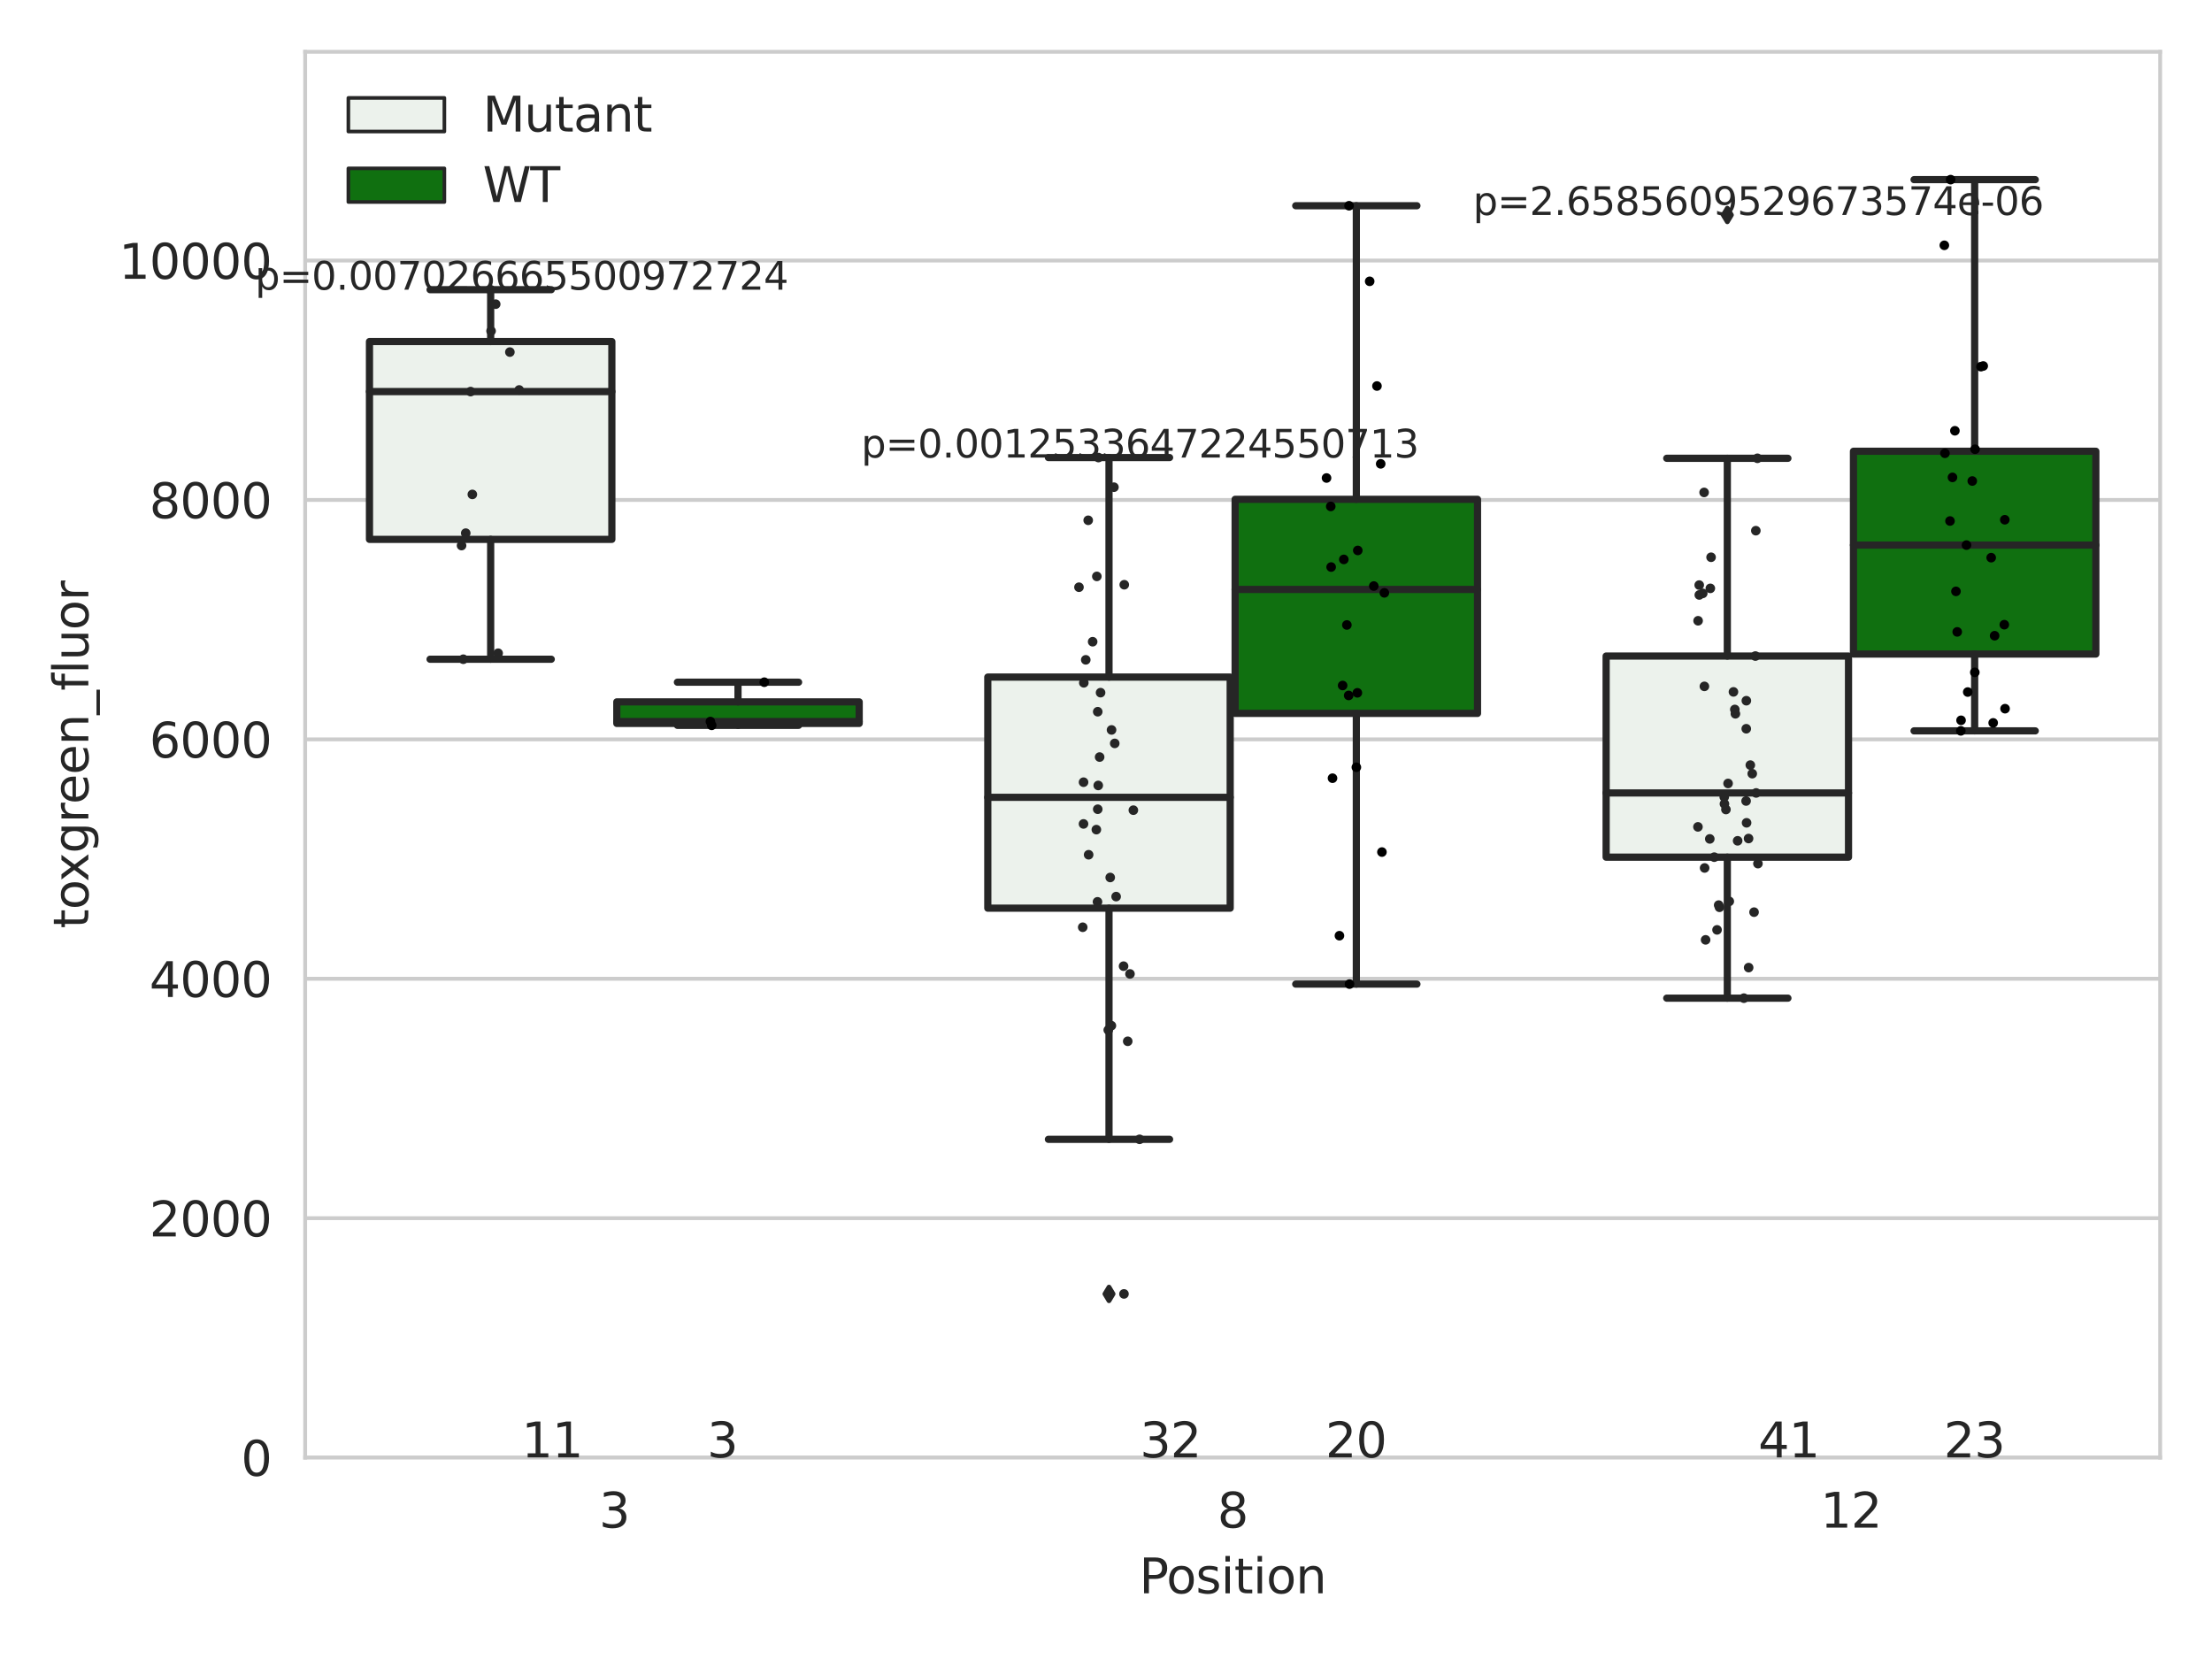 <?xml version="1.0" encoding="utf-8" standalone="no"?>
<!DOCTYPE svg PUBLIC "-//W3C//DTD SVG 1.1//EN"
  "http://www.w3.org/Graphics/SVG/1.1/DTD/svg11.dtd">
<svg xmlns:xlink="http://www.w3.org/1999/xlink" width="460.8pt" height="345.6pt" viewBox="0 0 460.8 345.6" xmlns="http://www.w3.org/2000/svg" version="1.1">
 <defs>
  <style type="text/css">*{stroke-linejoin: round; stroke-linecap: butt}</style>
 </defs>
 <g id="figure_1">
  <g id="patch_1">
   <path d="M 0 345.6 
L 460.8 345.6 
L 460.8 0 
L 0 0 
z
" style="fill: #ffffff"/>
  </g>
  <g id="axes_1">
   <g id="patch_2">
    <path d="M 63.571 303.64 
L 450 303.64 
L 450 10.8 
L 63.571 10.8 
z
" style="fill: #ffffff"/>
   </g>
   <g id="matplotlib.axis_1">
    <g id="xtick_1">
     <g id="text_1">
      <!-- 3 -->
      <g style="fill: #262626" transform="translate(124.795 318.238) scale(0.1 -0.1)">
       <defs>
        <path id="DejaVuSans-33" d="M 2597 2516 
Q 3050 2419 3304 2112 
Q 3559 1806 3559 1356 
Q 3559 666 3084 287 
Q 2609 -91 1734 -91 
Q 1441 -91 1130 -33 
Q 819 25 488 141 
L 488 750 
Q 750 597 1062 519 
Q 1375 441 1716 441 
Q 2309 441 2620 675 
Q 2931 909 2931 1356 
Q 2931 1769 2642 2001 
Q 2353 2234 1838 2234 
L 1294 2234 
L 1294 2753 
L 1863 2753 
Q 2328 2753 2575 2939 
Q 2822 3125 2822 3475 
Q 2822 3834 2567 4026 
Q 2313 4219 1838 4219 
Q 1578 4219 1281 4162 
Q 984 4106 628 3988 
L 628 4550 
Q 988 4650 1302 4700 
Q 1616 4750 1894 4750 
Q 2613 4750 3031 4423 
Q 3450 4097 3450 3541 
Q 3450 3153 3228 2886 
Q 3006 2619 2597 2516 
z
" transform="scale(0.016)"/>
       </defs>
       <use xlink:href="#DejaVuSans-33"/>
      </g>
     </g>
    </g>
    <g id="xtick_2">
     <g id="text_2">
      <!-- 8 -->
      <g style="fill: #262626" transform="translate(253.604 318.238) scale(0.1 -0.1)">
       <defs>
        <path id="DejaVuSans-38" d="M 2034 2216 
Q 1584 2216 1326 1975 
Q 1069 1734 1069 1313 
Q 1069 891 1326 650 
Q 1584 409 2034 409 
Q 2484 409 2743 651 
Q 3003 894 3003 1313 
Q 3003 1734 2745 1975 
Q 2488 2216 2034 2216 
z
M 1403 2484 
Q 997 2584 770 2862 
Q 544 3141 544 3541 
Q 544 4100 942 4425 
Q 1341 4750 2034 4750 
Q 2731 4750 3128 4425 
Q 3525 4100 3525 3541 
Q 3525 3141 3298 2862 
Q 3072 2584 2669 2484 
Q 3125 2378 3379 2068 
Q 3634 1759 3634 1313 
Q 3634 634 3220 271 
Q 2806 -91 2034 -91 
Q 1263 -91 848 271 
Q 434 634 434 1313 
Q 434 1759 690 2068 
Q 947 2378 1403 2484 
z
M 1172 3481 
Q 1172 3119 1398 2916 
Q 1625 2713 2034 2713 
Q 2441 2713 2670 2916 
Q 2900 3119 2900 3481 
Q 2900 3844 2670 4047 
Q 2441 4250 2034 4250 
Q 1625 4250 1398 4047 
Q 1172 3844 1172 3481 
z
" transform="scale(0.016)"/>
       </defs>
       <use xlink:href="#DejaVuSans-38"/>
      </g>
     </g>
    </g>
    <g id="xtick_3">
     <g id="text_3">
      <!-- 12 -->
      <g style="fill: #262626" transform="translate(379.233 318.238) scale(0.1 -0.1)">
       <defs>
        <path id="DejaVuSans-31" d="M 794 531 
L 1825 531 
L 1825 4091 
L 703 3866 
L 703 4441 
L 1819 4666 
L 2450 4666 
L 2450 531 
L 3481 531 
L 3481 0 
L 794 0 
L 794 531 
z
" transform="scale(0.016)"/>
        <path id="DejaVuSans-32" d="M 1228 531 
L 3431 531 
L 3431 0 
L 469 0 
L 469 531 
Q 828 903 1448 1529 
Q 2069 2156 2228 2338 
Q 2531 2678 2651 2914 
Q 2772 3150 2772 3378 
Q 2772 3750 2511 3984 
Q 2250 4219 1831 4219 
Q 1534 4219 1204 4116 
Q 875 4013 500 3803 
L 500 4441 
Q 881 4594 1212 4672 
Q 1544 4750 1819 4750 
Q 2544 4750 2975 4387 
Q 3406 4025 3406 3419 
Q 3406 3131 3298 2873 
Q 3191 2616 2906 2266 
Q 2828 2175 2409 1742 
Q 1991 1309 1228 531 
z
" transform="scale(0.016)"/>
       </defs>
       <use xlink:href="#DejaVuSans-31"/>
       <use xlink:href="#DejaVuSans-32" x="63.623"/>
      </g>
     </g>
    </g>
    <g id="text_4">
     <!-- Position -->
     <g style="fill: #262626" transform="translate(237.322 331.917) scale(0.1 -0.1)">
      <defs>
       <path id="DejaVuSans-50" d="M 1259 4147 
L 1259 2394 
L 2053 2394 
Q 2494 2394 2734 2622 
Q 2975 2850 2975 3272 
Q 2975 3691 2734 3919 
Q 2494 4147 2053 4147 
L 1259 4147 
z
M 628 4666 
L 2053 4666 
Q 2838 4666 3239 4311 
Q 3641 3956 3641 3272 
Q 3641 2581 3239 2228 
Q 2838 1875 2053 1875 
L 1259 1875 
L 1259 0 
L 628 0 
L 628 4666 
z
" transform="scale(0.016)"/>
       <path id="DejaVuSans-6f" d="M 1959 3097 
Q 1497 3097 1228 2736 
Q 959 2375 959 1747 
Q 959 1119 1226 758 
Q 1494 397 1959 397 
Q 2419 397 2687 759 
Q 2956 1122 2956 1747 
Q 2956 2369 2687 2733 
Q 2419 3097 1959 3097 
z
M 1959 3584 
Q 2709 3584 3137 3096 
Q 3566 2609 3566 1747 
Q 3566 888 3137 398 
Q 2709 -91 1959 -91 
Q 1206 -91 779 398 
Q 353 888 353 1747 
Q 353 2609 779 3096 
Q 1206 3584 1959 3584 
z
" transform="scale(0.016)"/>
       <path id="DejaVuSans-73" d="M 2834 3397 
L 2834 2853 
Q 2591 2978 2328 3040 
Q 2066 3103 1784 3103 
Q 1356 3103 1142 2972 
Q 928 2841 928 2578 
Q 928 2378 1081 2264 
Q 1234 2150 1697 2047 
L 1894 2003 
Q 2506 1872 2764 1633 
Q 3022 1394 3022 966 
Q 3022 478 2636 193 
Q 2250 -91 1575 -91 
Q 1294 -91 989 -36 
Q 684 19 347 128 
L 347 722 
Q 666 556 975 473 
Q 1284 391 1588 391 
Q 1994 391 2212 530 
Q 2431 669 2431 922 
Q 2431 1156 2273 1281 
Q 2116 1406 1581 1522 
L 1381 1569 
Q 847 1681 609 1914 
Q 372 2147 372 2553 
Q 372 3047 722 3315 
Q 1072 3584 1716 3584 
Q 2034 3584 2315 3537 
Q 2597 3491 2834 3397 
z
" transform="scale(0.016)"/>
       <path id="DejaVuSans-69" d="M 603 3500 
L 1178 3500 
L 1178 0 
L 603 0 
L 603 3500 
z
M 603 4863 
L 1178 4863 
L 1178 4134 
L 603 4134 
L 603 4863 
z
" transform="scale(0.016)"/>
       <path id="DejaVuSans-74" d="M 1172 4494 
L 1172 3500 
L 2356 3500 
L 2356 3053 
L 1172 3053 
L 1172 1153 
Q 1172 725 1289 603 
Q 1406 481 1766 481 
L 2356 481 
L 2356 0 
L 1766 0 
Q 1100 0 847 248 
Q 594 497 594 1153 
L 594 3053 
L 172 3053 
L 172 3500 
L 594 3500 
L 594 4494 
L 1172 4494 
z
" transform="scale(0.016)"/>
       <path id="DejaVuSans-6e" d="M 3513 2113 
L 3513 0 
L 2938 0 
L 2938 2094 
Q 2938 2591 2744 2837 
Q 2550 3084 2163 3084 
Q 1697 3084 1428 2787 
Q 1159 2491 1159 1978 
L 1159 0 
L 581 0 
L 581 3500 
L 1159 3500 
L 1159 2956 
Q 1366 3272 1645 3428 
Q 1925 3584 2291 3584 
Q 2894 3584 3203 3211 
Q 3513 2838 3513 2113 
z
" transform="scale(0.016)"/>
      </defs>
      <use xlink:href="#DejaVuSans-50"/>
      <use xlink:href="#DejaVuSans-6f" x="56.678"/>
      <use xlink:href="#DejaVuSans-73" x="117.859"/>
      <use xlink:href="#DejaVuSans-69" x="169.959"/>
      <use xlink:href="#DejaVuSans-74" x="197.742"/>
      <use xlink:href="#DejaVuSans-69" x="236.951"/>
      <use xlink:href="#DejaVuSans-6f" x="264.734"/>
      <use xlink:href="#DejaVuSans-6e" x="325.916"/>
     </g>
    </g>
   </g>
   <g id="matplotlib.axis_2">
    <g id="ytick_1">
     <g id="line2d_1">
      <path d="M 63.571 303.64 
L 450 303.64 
" clip-path="url(#pb4161673f8)" style="fill: none; stroke: #cccccc; stroke-width: 0.8; stroke-linecap: round"/>
     </g>
     <g id="text_5">
      <!-- 0 -->
      <g style="fill: #262626" transform="translate(50.209 307.439) scale(0.1 -0.1)">
       <defs>
        <path id="DejaVuSans-30" d="M 2034 4250 
Q 1547 4250 1301 3770 
Q 1056 3291 1056 2328 
Q 1056 1369 1301 889 
Q 1547 409 2034 409 
Q 2525 409 2770 889 
Q 3016 1369 3016 2328 
Q 3016 3291 2770 3770 
Q 2525 4250 2034 4250 
z
M 2034 4750 
Q 2819 4750 3233 4129 
Q 3647 3509 3647 2328 
Q 3647 1150 3233 529 
Q 2819 -91 2034 -91 
Q 1250 -91 836 529 
Q 422 1150 422 2328 
Q 422 3509 836 4129 
Q 1250 4750 2034 4750 
z
" transform="scale(0.016)"/>
       </defs>
       <use xlink:href="#DejaVuSans-30"/>
      </g>
     </g>
    </g>
    <g id="ytick_2">
     <g id="line2d_2">
      <path d="M 63.571 253.767 
L 450 253.767 
" clip-path="url(#pb4161673f8)" style="fill: none; stroke: #cccccc; stroke-width: 0.8; stroke-linecap: round"/>
     </g>
     <g id="text_6">
      <!-- 2000 -->
      <g style="fill: #262626" transform="translate(31.121 257.566) scale(0.1 -0.1)">
       <use xlink:href="#DejaVuSans-32"/>
       <use xlink:href="#DejaVuSans-30" x="63.623"/>
       <use xlink:href="#DejaVuSans-30" x="127.246"/>
       <use xlink:href="#DejaVuSans-30" x="190.869"/>
      </g>
     </g>
    </g>
    <g id="ytick_3">
     <g id="line2d_3">
      <path d="M 63.571 203.894 
L 450 203.894 
" clip-path="url(#pb4161673f8)" style="fill: none; stroke: #cccccc; stroke-width: 0.8; stroke-linecap: round"/>
     </g>
     <g id="text_7">
      <!-- 4000 -->
      <g style="fill: #262626" transform="translate(31.121 207.693) scale(0.1 -0.1)">
       <defs>
        <path id="DejaVuSans-34" d="M 2419 4116 
L 825 1625 
L 2419 1625 
L 2419 4116 
z
M 2253 4666 
L 3047 4666 
L 3047 1625 
L 3713 1625 
L 3713 1100 
L 3047 1100 
L 3047 0 
L 2419 0 
L 2419 1100 
L 313 1100 
L 313 1709 
L 2253 4666 
z
" transform="scale(0.016)"/>
       </defs>
       <use xlink:href="#DejaVuSans-34"/>
       <use xlink:href="#DejaVuSans-30" x="63.623"/>
       <use xlink:href="#DejaVuSans-30" x="127.246"/>
       <use xlink:href="#DejaVuSans-30" x="190.869"/>
      </g>
     </g>
    </g>
    <g id="ytick_4">
     <g id="line2d_4">
      <path d="M 63.571 154.021 
L 450 154.021 
" clip-path="url(#pb4161673f8)" style="fill: none; stroke: #cccccc; stroke-width: 0.8; stroke-linecap: round"/>
     </g>
     <g id="text_8">
      <!-- 6000 -->
      <g style="fill: #262626" transform="translate(31.121 157.82) scale(0.1 -0.1)">
       <defs>
        <path id="DejaVuSans-36" d="M 2113 2584 
Q 1688 2584 1439 2293 
Q 1191 2003 1191 1497 
Q 1191 994 1439 701 
Q 1688 409 2113 409 
Q 2538 409 2786 701 
Q 3034 994 3034 1497 
Q 3034 2003 2786 2293 
Q 2538 2584 2113 2584 
z
M 3366 4563 
L 3366 3988 
Q 3128 4100 2886 4159 
Q 2644 4219 2406 4219 
Q 1781 4219 1451 3797 
Q 1122 3375 1075 2522 
Q 1259 2794 1537 2939 
Q 1816 3084 2150 3084 
Q 2853 3084 3261 2657 
Q 3669 2231 3669 1497 
Q 3669 778 3244 343 
Q 2819 -91 2113 -91 
Q 1303 -91 875 529 
Q 447 1150 447 2328 
Q 447 3434 972 4092 
Q 1497 4750 2381 4750 
Q 2619 4750 2861 4703 
Q 3103 4656 3366 4563 
z
" transform="scale(0.016)"/>
       </defs>
       <use xlink:href="#DejaVuSans-36"/>
       <use xlink:href="#DejaVuSans-30" x="63.623"/>
       <use xlink:href="#DejaVuSans-30" x="127.246"/>
       <use xlink:href="#DejaVuSans-30" x="190.869"/>
      </g>
     </g>
    </g>
    <g id="ytick_5">
     <g id="line2d_5">
      <path d="M 63.571 104.148 
L 450 104.148 
" clip-path="url(#pb4161673f8)" style="fill: none; stroke: #cccccc; stroke-width: 0.8; stroke-linecap: round"/>
     </g>
     <g id="text_9">
      <!-- 8000 -->
      <g style="fill: #262626" transform="translate(31.121 107.947) scale(0.1 -0.1)">
       <use xlink:href="#DejaVuSans-38"/>
       <use xlink:href="#DejaVuSans-30" x="63.623"/>
       <use xlink:href="#DejaVuSans-30" x="127.246"/>
       <use xlink:href="#DejaVuSans-30" x="190.869"/>
      </g>
     </g>
    </g>
    <g id="ytick_6">
     <g id="line2d_6">
      <path d="M 63.571 54.275 
L 450 54.275 
" clip-path="url(#pb4161673f8)" style="fill: none; stroke: #cccccc; stroke-width: 0.8; stroke-linecap: round"/>
     </g>
     <g id="text_10">
      <!-- 10000 -->
      <g style="fill: #262626" transform="translate(24.759 58.074) scale(0.1 -0.1)">
       <use xlink:href="#DejaVuSans-31"/>
       <use xlink:href="#DejaVuSans-30" x="63.623"/>
       <use xlink:href="#DejaVuSans-30" x="127.246"/>
       <use xlink:href="#DejaVuSans-30" x="190.869"/>
       <use xlink:href="#DejaVuSans-30" x="254.492"/>
      </g>
     </g>
    </g>
    <g id="text_11">
     <!-- toxgreen_fluor -->
     <g style="fill: #262626" transform="translate(18.401 193.415) rotate(-90) scale(0.1 -0.1)">
      <defs>
       <path id="DejaVuSans-78" d="M 3513 3500 
L 2247 1797 
L 3578 0 
L 2900 0 
L 1881 1375 
L 863 0 
L 184 0 
L 1544 1831 
L 300 3500 
L 978 3500 
L 1906 2253 
L 2834 3500 
L 3513 3500 
z
" transform="scale(0.016)"/>
       <path id="DejaVuSans-67" d="M 2906 1791 
Q 2906 2416 2648 2759 
Q 2391 3103 1925 3103 
Q 1463 3103 1205 2759 
Q 947 2416 947 1791 
Q 947 1169 1205 825 
Q 1463 481 1925 481 
Q 2391 481 2648 825 
Q 2906 1169 2906 1791 
z
M 3481 434 
Q 3481 -459 3084 -895 
Q 2688 -1331 1869 -1331 
Q 1566 -1331 1297 -1286 
Q 1028 -1241 775 -1147 
L 775 -588 
Q 1028 -725 1275 -790 
Q 1522 -856 1778 -856 
Q 2344 -856 2625 -561 
Q 2906 -266 2906 331 
L 2906 616 
Q 2728 306 2450 153 
Q 2172 0 1784 0 
Q 1141 0 747 490 
Q 353 981 353 1791 
Q 353 2603 747 3093 
Q 1141 3584 1784 3584 
Q 2172 3584 2450 3431 
Q 2728 3278 2906 2969 
L 2906 3500 
L 3481 3500 
L 3481 434 
z
" transform="scale(0.016)"/>
       <path id="DejaVuSans-72" d="M 2631 2963 
Q 2534 3019 2420 3045 
Q 2306 3072 2169 3072 
Q 1681 3072 1420 2755 
Q 1159 2438 1159 1844 
L 1159 0 
L 581 0 
L 581 3500 
L 1159 3500 
L 1159 2956 
Q 1341 3275 1631 3429 
Q 1922 3584 2338 3584 
Q 2397 3584 2469 3576 
Q 2541 3569 2628 3553 
L 2631 2963 
z
" transform="scale(0.016)"/>
       <path id="DejaVuSans-65" d="M 3597 1894 
L 3597 1613 
L 953 1613 
Q 991 1019 1311 708 
Q 1631 397 2203 397 
Q 2534 397 2845 478 
Q 3156 559 3463 722 
L 3463 178 
Q 3153 47 2828 -22 
Q 2503 -91 2169 -91 
Q 1331 -91 842 396 
Q 353 884 353 1716 
Q 353 2575 817 3079 
Q 1281 3584 2069 3584 
Q 2775 3584 3186 3129 
Q 3597 2675 3597 1894 
z
M 3022 2063 
Q 3016 2534 2758 2815 
Q 2500 3097 2075 3097 
Q 1594 3097 1305 2825 
Q 1016 2553 972 2059 
L 3022 2063 
z
" transform="scale(0.016)"/>
       <path id="DejaVuSans-5f" d="M 3263 -1063 
L 3263 -1509 
L -63 -1509 
L -63 -1063 
L 3263 -1063 
z
" transform="scale(0.016)"/>
       <path id="DejaVuSans-66" d="M 2375 4863 
L 2375 4384 
L 1825 4384 
Q 1516 4384 1395 4259 
Q 1275 4134 1275 3809 
L 1275 3500 
L 2222 3500 
L 2222 3053 
L 1275 3053 
L 1275 0 
L 697 0 
L 697 3053 
L 147 3053 
L 147 3500 
L 697 3500 
L 697 3744 
Q 697 4328 969 4595 
Q 1241 4863 1831 4863 
L 2375 4863 
z
" transform="scale(0.016)"/>
       <path id="DejaVuSans-6c" d="M 603 4863 
L 1178 4863 
L 1178 0 
L 603 0 
L 603 4863 
z
" transform="scale(0.016)"/>
       <path id="DejaVuSans-75" d="M 544 1381 
L 544 3500 
L 1119 3500 
L 1119 1403 
Q 1119 906 1312 657 
Q 1506 409 1894 409 
Q 2359 409 2629 706 
Q 2900 1003 2900 1516 
L 2900 3500 
L 3475 3500 
L 3475 0 
L 2900 0 
L 2900 538 
Q 2691 219 2414 64 
Q 2138 -91 1772 -91 
Q 1169 -91 856 284 
Q 544 659 544 1381 
z
M 1991 3584 
L 1991 3584 
z
" transform="scale(0.016)"/>
      </defs>
      <use xlink:href="#DejaVuSans-74"/>
      <use xlink:href="#DejaVuSans-6f" x="39.209"/>
      <use xlink:href="#DejaVuSans-78" x="97.266"/>
      <use xlink:href="#DejaVuSans-67" x="156.445"/>
      <use xlink:href="#DejaVuSans-72" x="219.922"/>
      <use xlink:href="#DejaVuSans-65" x="258.785"/>
      <use xlink:href="#DejaVuSans-65" x="320.309"/>
      <use xlink:href="#DejaVuSans-6e" x="381.832"/>
      <use xlink:href="#DejaVuSans-5f" x="445.211"/>
      <use xlink:href="#DejaVuSans-66" x="495.211"/>
      <use xlink:href="#DejaVuSans-6c" x="530.416"/>
      <use xlink:href="#DejaVuSans-75" x="558.199"/>
      <use xlink:href="#DejaVuSans-6f" x="621.578"/>
      <use xlink:href="#DejaVuSans-72" x="682.76"/>
     </g>
    </g>
   </g>
   <g id="patch_3">
    <path d="M 76.967 112.357 
L 127.461 112.357 
L 127.461 71.151 
L 76.967 71.151 
L 76.967 112.357 
z
" clip-path="url(#pb4161673f8)" style="fill: #ecf2ec; stroke: #262626; stroke-width: 1.5; stroke-linejoin: miter"/>
   </g>
   <g id="patch_4">
    <path d="M 128.491 150.705 
L 178.985 150.705 
L 178.985 146.213 
L 128.491 146.213 
L 128.491 150.705 
z
" clip-path="url(#pb4161673f8)" style="fill: #107010; stroke: #262626; stroke-width: 1.5; stroke-linejoin: miter"/>
   </g>
   <g id="patch_5">
    <path d="M 205.777 189.191 
L 256.27 189.191 
L 256.27 141.047 
L 205.777 141.047 
L 205.777 189.191 
z
" clip-path="url(#pb4161673f8)" style="fill: #ecf2ec; stroke: #262626; stroke-width: 1.5; stroke-linejoin: miter"/>
   </g>
   <g id="patch_6">
    <path d="M 257.301 148.616 
L 307.794 148.616 
L 307.794 104.016 
L 257.301 104.016 
L 257.301 148.616 
z
" clip-path="url(#pb4161673f8)" style="fill: #107010; stroke: #262626; stroke-width: 1.5; stroke-linejoin: miter"/>
   </g>
   <g id="patch_7">
    <path d="M 334.587 178.563 
L 385.08 178.563 
L 385.08 136.668 
L 334.587 136.668 
L 334.587 178.563 
z
" clip-path="url(#pb4161673f8)" style="fill: #ecf2ec; stroke: #262626; stroke-width: 1.5; stroke-linejoin: miter"/>
   </g>
   <g id="patch_8">
    <path d="M 386.11 136.247 
L 436.604 136.247 
L 436.604 94.007 
L 386.11 94.007 
L 386.11 136.247 
z
" clip-path="url(#pb4161673f8)" style="fill: #107010; stroke: #262626; stroke-width: 1.5; stroke-linejoin: miter"/>
   </g>
   <g id="patch_9">
    <path d="M 127.976 303.64 
L 127.976 303.64 
L 127.976 303.64 
L 127.976 303.64 
z
" clip-path="url(#pb4161673f8)" style="fill: #ecf2ec; stroke: #262626; stroke-width: 0.75; stroke-linejoin: miter"/>
   </g>
   <g id="patch_10">
    <path d="M 127.976 303.64 
L 127.976 303.64 
L 127.976 303.64 
L 127.976 303.64 
z
" clip-path="url(#pb4161673f8)" style="fill: #107010; stroke: #262626; stroke-width: 0.75; stroke-linejoin: miter"/>
   </g>
   <g id="PathCollection_1"/>
   <g id="PathCollection_2"/>
   <g id="line2d_7">
    <path d="M 102.214 112.357 
L 102.214 137.329 
" clip-path="url(#pb4161673f8)" style="fill: none; stroke: #262626; stroke-width: 1.5; stroke-linecap: round"/>
   </g>
   <g id="line2d_8">
    <path d="M 102.214 71.151 
L 102.214 60.349 
" clip-path="url(#pb4161673f8)" style="fill: none; stroke: #262626; stroke-width: 1.5; stroke-linecap: round"/>
   </g>
   <g id="line2d_9">
    <path d="M 89.591 137.329 
L 114.837 137.329 
" clip-path="url(#pb4161673f8)" style="fill: none; stroke: #262626; stroke-width: 1.5; stroke-linecap: round"/>
   </g>
   <g id="line2d_10">
    <path d="M 89.591 60.349 
L 114.837 60.349 
" clip-path="url(#pb4161673f8)" style="fill: none; stroke: #262626; stroke-width: 1.5; stroke-linecap: round"/>
   </g>
   <g id="line2d_11"/>
   <g id="line2d_12">
    <path d="M 153.738 150.705 
L 153.738 151.101 
" clip-path="url(#pb4161673f8)" style="fill: none; stroke: #262626; stroke-width: 1.5; stroke-linecap: round"/>
   </g>
   <g id="line2d_13">
    <path d="M 153.738 146.213 
L 153.738 142.116 
" clip-path="url(#pb4161673f8)" style="fill: none; stroke: #262626; stroke-width: 1.5; stroke-linecap: round"/>
   </g>
   <g id="line2d_14">
    <path d="M 141.115 151.101 
L 166.361 151.101 
" clip-path="url(#pb4161673f8)" style="fill: none; stroke: #262626; stroke-width: 1.5; stroke-linecap: round"/>
   </g>
   <g id="line2d_15">
    <path d="M 141.115 142.116 
L 166.361 142.116 
" clip-path="url(#pb4161673f8)" style="fill: none; stroke: #262626; stroke-width: 1.5; stroke-linecap: round"/>
   </g>
   <g id="line2d_16"/>
   <g id="line2d_17">
    <path d="M 231.024 189.191 
L 231.024 237.343 
" clip-path="url(#pb4161673f8)" style="fill: none; stroke: #262626; stroke-width: 1.5; stroke-linecap: round"/>
   </g>
   <g id="line2d_18">
    <path d="M 231.024 141.047 
L 231.024 95.316 
" clip-path="url(#pb4161673f8)" style="fill: none; stroke: #262626; stroke-width: 1.5; stroke-linecap: round"/>
   </g>
   <g id="line2d_19">
    <path d="M 218.4 237.343 
L 243.647 237.343 
" clip-path="url(#pb4161673f8)" style="fill: none; stroke: #262626; stroke-width: 1.5; stroke-linecap: round"/>
   </g>
   <g id="line2d_20">
    <path d="M 218.4 95.316 
L 243.647 95.316 
" clip-path="url(#pb4161673f8)" style="fill: none; stroke: #262626; stroke-width: 1.5; stroke-linecap: round"/>
   </g>
   <g id="line2d_21">
    <defs>
     <path id="m98d4c6b51a" d="M -0 1.414 
L 0.849 0 
L 0 -1.414 
L -0.849 -0 
z
" style="stroke: #262626; stroke-linejoin: miter"/>
    </defs>
    <g clip-path="url(#pb4161673f8)">
     <use xlink:href="#m98d4c6b51a" x="231.024" y="269.547" style="fill: #262626; stroke: #262626; stroke-linejoin: miter"/>
    </g>
   </g>
   <g id="line2d_22">
    <path d="M 282.548 148.616 
L 282.548 205.005 
" clip-path="url(#pb4161673f8)" style="fill: none; stroke: #262626; stroke-width: 1.5; stroke-linecap: round"/>
   </g>
   <g id="line2d_23">
    <path d="M 282.548 104.016 
L 282.548 42.859 
" clip-path="url(#pb4161673f8)" style="fill: none; stroke: #262626; stroke-width: 1.5; stroke-linecap: round"/>
   </g>
   <g id="line2d_24">
    <path d="M 269.924 205.005 
L 295.171 205.005 
" clip-path="url(#pb4161673f8)" style="fill: none; stroke: #262626; stroke-width: 1.5; stroke-linecap: round"/>
   </g>
   <g id="line2d_25">
    <path d="M 269.924 42.859 
L 295.171 42.859 
" clip-path="url(#pb4161673f8)" style="fill: none; stroke: #262626; stroke-width: 1.5; stroke-linecap: round"/>
   </g>
   <g id="line2d_26"/>
   <g id="line2d_27">
    <path d="M 359.833 178.563 
L 359.833 207.934 
" clip-path="url(#pb4161673f8)" style="fill: none; stroke: #262626; stroke-width: 1.5; stroke-linecap: round"/>
   </g>
   <g id="line2d_28">
    <path d="M 359.833 136.668 
L 359.833 95.471 
" clip-path="url(#pb4161673f8)" style="fill: none; stroke: #262626; stroke-width: 1.5; stroke-linecap: round"/>
   </g>
   <g id="line2d_29">
    <path d="M 347.21 207.934 
L 372.457 207.934 
" clip-path="url(#pb4161673f8)" style="fill: none; stroke: #262626; stroke-width: 1.5; stroke-linecap: round"/>
   </g>
   <g id="line2d_30">
    <path d="M 347.21 95.471 
L 372.457 95.471 
" clip-path="url(#pb4161673f8)" style="fill: none; stroke: #262626; stroke-width: 1.5; stroke-linecap: round"/>
   </g>
   <g id="line2d_31">
    <g clip-path="url(#pb4161673f8)">
     <use xlink:href="#m98d4c6b51a" x="359.833" y="44.784" style="fill: #262626; stroke: #262626; stroke-linejoin: miter"/>
    </g>
   </g>
   <g id="line2d_32">
    <path d="M 411.357 136.247 
L 411.357 152.253 
" clip-path="url(#pb4161673f8)" style="fill: none; stroke: #262626; stroke-width: 1.5; stroke-linecap: round"/>
   </g>
   <g id="line2d_33">
    <path d="M 411.357 94.007 
L 411.357 37.422 
" clip-path="url(#pb4161673f8)" style="fill: none; stroke: #262626; stroke-width: 1.5; stroke-linecap: round"/>
   </g>
   <g id="line2d_34">
    <path d="M 398.734 152.253 
L 423.98 152.253 
" clip-path="url(#pb4161673f8)" style="fill: none; stroke: #262626; stroke-width: 1.5; stroke-linecap: round"/>
   </g>
   <g id="line2d_35">
    <path d="M 398.734 37.422 
L 423.98 37.422 
" clip-path="url(#pb4161673f8)" style="fill: none; stroke: #262626; stroke-width: 1.5; stroke-linecap: round"/>
   </g>
   <g id="line2d_36"/>
   <g id="line2d_37">
    <path d="M 76.967 81.574 
L 127.461 81.574 
" clip-path="url(#pb4161673f8)" style="fill: none; stroke: #262626; stroke-width: 1.5; stroke-linecap: round"/>
   </g>
   <g id="line2d_38">
    <path d="M 128.491 150.31 
L 178.985 150.31 
" clip-path="url(#pb4161673f8)" style="fill: none; stroke: #262626; stroke-width: 1.5; stroke-linecap: round"/>
   </g>
   <g id="line2d_39">
    <path d="M 205.777 166.1 
L 256.27 166.1 
" clip-path="url(#pb4161673f8)" style="fill: none; stroke: #262626; stroke-width: 1.5; stroke-linecap: round"/>
   </g>
   <g id="line2d_40">
    <path d="M 257.301 122.792 
L 307.794 122.792 
" clip-path="url(#pb4161673f8)" style="fill: none; stroke: #262626; stroke-width: 1.5; stroke-linecap: round"/>
   </g>
   <g id="line2d_41">
    <path d="M 334.587 165.184 
L 385.08 165.184 
" clip-path="url(#pb4161673f8)" style="fill: none; stroke: #262626; stroke-width: 1.5; stroke-linecap: round"/>
   </g>
   <g id="line2d_42">
    <path d="M 386.11 113.553 
L 436.604 113.553 
" clip-path="url(#pb4161673f8)" style="fill: none; stroke: #262626; stroke-width: 1.5; stroke-linecap: round"/>
   </g>
   <g id="patch_11">
    <path d="M 63.571 303.64 
L 63.571 10.8 
" style="fill: none; stroke: #cccccc; stroke-width: 0.8; stroke-linejoin: miter; stroke-linecap: square"/>
   </g>
   <g id="patch_12">
    <path d="M 450 303.64 
L 450 10.8 
" style="fill: none; stroke: #cccccc; stroke-width: 0.8; stroke-linejoin: miter; stroke-linecap: square"/>
   </g>
   <g id="patch_13">
    <path d="M 63.571 303.64 
L 450 303.64 
" style="fill: none; stroke: #cccccc; stroke-width: 0.8; stroke-linejoin: miter; stroke-linecap: square"/>
   </g>
   <g id="patch_14">
    <path d="M 63.571 10.8 
L 450 10.8 
" style="fill: none; stroke: #cccccc; stroke-width: 0.8; stroke-linejoin: miter; stroke-linecap: square"/>
   </g>
   <g id="PathCollection_3">
    <defs>
     <path id="C0_0_fc7ff89161" d="M 0 1 
C 0.265 1 0.52 0.895 0.707 0.707 
C 0.895 0.52 1 0.265 1 -0 
C 1 -0.265 0.895 -0.52 0.707 -0.707 
C 0.52 -0.895 0.265 -1 0 -1 
C -0.265 -1 -0.52 -0.895 -0.707 -0.707 
C -0.895 -0.52 -1 -0.265 -1 0 
C -1 0.265 -0.895 0.52 -0.707 0.707 
C -0.52 0.895 -0.265 1 0 1 
z
"/>
    </defs>
    <g clip-path="url(#pb4161673f8)">
     <use xlink:href="#C0_0_fc7ff89161" x="98.398" y="102.995" style="fill: #262626"/>
    </g>
    <g clip-path="url(#pb4161673f8)">
     <use xlink:href="#C0_0_fc7ff89161" x="103.263" y="63.364" style="fill: #262626"/>
    </g>
    <g clip-path="url(#pb4161673f8)">
     <use xlink:href="#C0_0_fc7ff89161" x="108.154" y="81.234" style="fill: #262626"/>
    </g>
    <g clip-path="url(#pb4161673f8)">
     <use xlink:href="#C0_0_fc7ff89161" x="97.023" y="111.066" style="fill: #262626"/>
    </g>
    <g clip-path="url(#pb4161673f8)">
     <use xlink:href="#C0_0_fc7ff89161" x="98.036" y="81.574" style="fill: #262626"/>
    </g>
    <g clip-path="url(#pb4161673f8)">
     <use xlink:href="#C0_0_fc7ff89161" x="102.186" y="60.349" style="fill: #262626"/>
    </g>
    <g clip-path="url(#pb4161673f8)">
     <use xlink:href="#C0_0_fc7ff89161" x="96.517" y="137.329" style="fill: #262626"/>
    </g>
    <g clip-path="url(#pb4161673f8)">
     <use xlink:href="#C0_0_fc7ff89161" x="103.772" y="136.078" style="fill: #262626"/>
    </g>
    <g clip-path="url(#pb4161673f8)">
     <use xlink:href="#C0_0_fc7ff89161" x="102.299" y="68.955" style="fill: #262626"/>
    </g>
    <g clip-path="url(#pb4161673f8)">
     <use xlink:href="#C0_0_fc7ff89161" x="96.15" y="113.648" style="fill: #262626"/>
    </g>
    <g clip-path="url(#pb4161673f8)">
     <use xlink:href="#C0_0_fc7ff89161" x="106.217" y="73.346" style="fill: #262626"/>
    </g>
   </g>
   <g id="PathCollection_4">
    <defs>
     <path id="C1_0_74a7417d67" d="M 0 1 
C 0.265 1 0.52 0.895 0.707 0.707 
C 0.895 0.52 1 0.265 1 -0 
C 1 -0.265 0.895 -0.52 0.707 -0.707 
C 0.52 -0.895 0.265 -1 0 -1 
C -0.265 -1 -0.52 -0.895 -0.707 -0.707 
C -0.895 -0.52 -1 -0.265 -1 0 
C -1 0.265 -0.895 0.52 -0.707 0.707 
C -0.52 0.895 -0.265 1 0 1 
z
"/>
    </defs>
    <g clip-path="url(#pb4161673f8)">
     <use xlink:href="#C1_0_74a7417d67" x="147.989" y="150.31"/>
    </g>
    <g clip-path="url(#pb4161673f8)">
     <use xlink:href="#C1_0_74a7417d67" x="159.218" y="142.116"/>
    </g>
    <g clip-path="url(#pb4161673f8)">
     <use xlink:href="#C1_0_74a7417d67" x="148.255" y="151.101"/>
    </g>
   </g>
   <g id="PathCollection_5">
    <defs>
     <path id="C2_0_640ba76de4" d="M 0 1 
C 0.265 1 0.52 0.895 0.707 0.707 
C 0.895 0.52 1 0.265 1 -0 
C 1 -0.265 0.895 -0.52 0.707 -0.707 
C 0.52 -0.895 0.265 -1 0 -1 
C -0.265 -1 -0.52 -0.895 -0.707 -0.707 
C -0.895 -0.52 -1 -0.265 -1 0 
C -1 0.265 -0.895 0.52 -0.707 0.707 
C -0.52 0.895 -0.265 1 0 1 
z
"/>
    </defs>
    <g clip-path="url(#pb4161673f8)">
     <use xlink:href="#C2_0_640ba76de4" x="229.269" y="144.293" style="fill: #262626"/>
    </g>
    <g clip-path="url(#pb4161673f8)">
     <use xlink:href="#C2_0_640ba76de4" x="236.1" y="168.775" style="fill: #262626"/>
    </g>
    <g clip-path="url(#pb4161673f8)">
     <use xlink:href="#C2_0_640ba76de4" x="229.073" y="157.709" style="fill: #262626"/>
    </g>
    <g clip-path="url(#pb4161673f8)">
     <use xlink:href="#C2_0_640ba76de4" x="228.492" y="120.074" style="fill: #262626"/>
    </g>
    <g clip-path="url(#pb4161673f8)">
     <use xlink:href="#C2_0_640ba76de4" x="225.776" y="142.244" style="fill: #262626"/>
    </g>
    <g clip-path="url(#pb4161673f8)">
     <use xlink:href="#C2_0_640ba76de4" x="225.723" y="162.946" style="fill: #262626"/>
    </g>
    <g clip-path="url(#pb4161673f8)">
     <use xlink:href="#C2_0_640ba76de4" x="232.219" y="154.863" style="fill: #262626"/>
    </g>
    <g clip-path="url(#pb4161673f8)">
     <use xlink:href="#C2_0_640ba76de4" x="231.555" y="152.058" style="fill: #262626"/>
    </g>
    <g clip-path="url(#pb4161673f8)">
     <use xlink:href="#C2_0_640ba76de4" x="234.061" y="201.27" style="fill: #262626"/>
    </g>
    <g clip-path="url(#pb4161673f8)">
     <use xlink:href="#C2_0_640ba76de4" x="224.771" y="122.328" style="fill: #262626"/>
    </g>
    <g clip-path="url(#pb4161673f8)">
     <use xlink:href="#C2_0_640ba76de4" x="228.629" y="187.867" style="fill: #262626"/>
    </g>
    <g clip-path="url(#pb4161673f8)">
     <use xlink:href="#C2_0_640ba76de4" x="227.619" y="133.681" style="fill: #262626"/>
    </g>
    <g clip-path="url(#pb4161673f8)">
     <use xlink:href="#C2_0_640ba76de4" x="237.396" y="237.343" style="fill: #262626"/>
    </g>
    <g clip-path="url(#pb4161673f8)">
     <use xlink:href="#C2_0_640ba76de4" x="231.522" y="213.664" style="fill: #262626"/>
    </g>
    <g clip-path="url(#pb4161673f8)">
     <use xlink:href="#C2_0_640ba76de4" x="225.715" y="171.636" style="fill: #262626"/>
    </g>
    <g clip-path="url(#pb4161673f8)">
     <use xlink:href="#C2_0_640ba76de4" x="232.054" y="101.492" style="fill: #262626"/>
    </g>
    <g clip-path="url(#pb4161673f8)">
     <use xlink:href="#C2_0_640ba76de4" x="228.678" y="148.263" style="fill: #262626"/>
    </g>
    <g clip-path="url(#pb4161673f8)">
     <use xlink:href="#C2_0_640ba76de4" x="225.551" y="193.163" style="fill: #262626"/>
    </g>
    <g clip-path="url(#pb4161673f8)">
     <use xlink:href="#C2_0_640ba76de4" x="234.205" y="121.811" style="fill: #262626"/>
    </g>
    <g clip-path="url(#pb4161673f8)">
     <use xlink:href="#C2_0_640ba76de4" x="228.785" y="163.623" style="fill: #262626"/>
    </g>
    <g clip-path="url(#pb4161673f8)">
     <use xlink:href="#C2_0_640ba76de4" x="228.679" y="168.577" style="fill: #262626"/>
    </g>
    <g clip-path="url(#pb4161673f8)">
     <use xlink:href="#C2_0_640ba76de4" x="234.145" y="269.547" style="fill: #262626"/>
    </g>
    <g clip-path="url(#pb4161673f8)">
     <use xlink:href="#C2_0_640ba76de4" x="226.783" y="178.059" style="fill: #262626"/>
    </g>
    <g clip-path="url(#pb4161673f8)">
     <use xlink:href="#C2_0_640ba76de4" x="235.395" y="202.886" style="fill: #262626"/>
    </g>
    <g clip-path="url(#pb4161673f8)">
     <use xlink:href="#C2_0_640ba76de4" x="226.185" y="137.455" style="fill: #262626"/>
    </g>
    <g clip-path="url(#pb4161673f8)">
     <use xlink:href="#C2_0_640ba76de4" x="234.926" y="216.917" style="fill: #262626"/>
    </g>
    <g clip-path="url(#pb4161673f8)">
     <use xlink:href="#C2_0_640ba76de4" x="232.51" y="186.776" style="fill: #262626"/>
    </g>
    <g clip-path="url(#pb4161673f8)">
     <use xlink:href="#C2_0_640ba76de4" x="231.279" y="182.796" style="fill: #262626"/>
    </g>
    <g clip-path="url(#pb4161673f8)">
     <use xlink:href="#C2_0_640ba76de4" x="230.874" y="214.571" style="fill: #262626"/>
    </g>
    <g clip-path="url(#pb4161673f8)">
     <use xlink:href="#C2_0_640ba76de4" x="226.693" y="108.387" style="fill: #262626"/>
    </g>
    <g clip-path="url(#pb4161673f8)">
     <use xlink:href="#C2_0_640ba76de4" x="228.392" y="172.826" style="fill: #262626"/>
    </g>
    <g clip-path="url(#pb4161673f8)">
     <use xlink:href="#C2_0_640ba76de4" x="228.827" y="95.316" style="fill: #262626"/>
    </g>
   </g>
   <g id="PathCollection_6">
    <defs>
     <path id="C3_0_7f14ded115" d="M 0 1 
C 0.265 1 0.52 0.895 0.707 0.707 
C 0.895 0.52 1 0.265 1 -0 
C 1 -0.265 0.895 -0.52 0.707 -0.707 
C 0.52 -0.895 0.265 -1 0 -1 
C -0.265 -1 -0.52 -0.895 -0.707 -0.707 
C -0.895 -0.52 -1 -0.265 -1 0 
C -1 0.265 -0.895 0.52 -0.707 0.707 
C -0.52 0.895 -0.265 1 0 1 
z
"/>
    </defs>
    <g clip-path="url(#pb4161673f8)">
     <use xlink:href="#C3_0_7f14ded115" x="281.128" y="205.005"/>
    </g>
    <g clip-path="url(#pb4161673f8)">
     <use xlink:href="#C3_0_7f14ded115" x="286.846" y="80.415"/>
    </g>
    <g clip-path="url(#pb4161673f8)">
     <use xlink:href="#C3_0_7f14ded115" x="288.388" y="123.502"/>
    </g>
    <g clip-path="url(#pb4161673f8)">
     <use xlink:href="#C3_0_7f14ded115" x="277.218" y="105.497"/>
    </g>
    <g clip-path="url(#pb4161673f8)">
     <use xlink:href="#C3_0_7f14ded115" x="282.764" y="144.327"/>
    </g>
    <g clip-path="url(#pb4161673f8)">
     <use xlink:href="#C3_0_7f14ded115" x="276.341" y="99.575"/>
    </g>
    <g clip-path="url(#pb4161673f8)">
     <use xlink:href="#C3_0_7f14ded115" x="282.849" y="114.666"/>
    </g>
    <g clip-path="url(#pb4161673f8)">
     <use xlink:href="#C3_0_7f14ded115" x="282.556" y="159.838"/>
    </g>
    <g clip-path="url(#pb4161673f8)">
     <use xlink:href="#C3_0_7f14ded115" x="281.03" y="42.859"/>
    </g>
    <g clip-path="url(#pb4161673f8)">
     <use xlink:href="#C3_0_7f14ded115" x="279.694" y="142.803"/>
    </g>
    <g clip-path="url(#pb4161673f8)">
     <use xlink:href="#C3_0_7f14ded115" x="280.579" y="130.193"/>
    </g>
    <g clip-path="url(#pb4161673f8)">
     <use xlink:href="#C3_0_7f14ded115" x="277.3" y="118.127"/>
    </g>
    <g clip-path="url(#pb4161673f8)">
     <use xlink:href="#C3_0_7f14ded115" x="279.031" y="194.923"/>
    </g>
    <g clip-path="url(#pb4161673f8)">
     <use xlink:href="#C3_0_7f14ded115" x="279.94" y="116.537"/>
    </g>
    <g clip-path="url(#pb4161673f8)">
     <use xlink:href="#C3_0_7f14ded115" x="285.33" y="58.603"/>
    </g>
    <g clip-path="url(#pb4161673f8)">
     <use xlink:href="#C3_0_7f14ded115" x="287.624" y="96.628"/>
    </g>
    <g clip-path="url(#pb4161673f8)">
     <use xlink:href="#C3_0_7f14ded115" x="287.882" y="177.499"/>
    </g>
    <g clip-path="url(#pb4161673f8)">
     <use xlink:href="#C3_0_7f14ded115" x="286.188" y="122.082"/>
    </g>
    <g clip-path="url(#pb4161673f8)">
     <use xlink:href="#C3_0_7f14ded115" x="280.954" y="144.875"/>
    </g>
    <g clip-path="url(#pb4161673f8)">
     <use xlink:href="#C3_0_7f14ded115" x="277.587" y="162.113"/>
    </g>
   </g>
   <g id="PathCollection_7">
    <defs>
     <path id="C4_0_167eec957b" d="M 0 1 
C 0.265 1 0.52 0.895 0.707 0.707 
C 0.895 0.52 1 0.265 1 -0 
C 1 -0.265 0.895 -0.52 0.707 -0.707 
C 0.52 -0.895 0.265 -1 0 -1 
C -0.265 -1 -0.52 -0.895 -0.707 -0.707 
C -0.895 -0.52 -1 -0.265 -1 0 
C -1 0.265 -0.895 0.52 -0.707 0.707 
C -0.52 0.895 -0.265 1 0 1 
z
"/>
    </defs>
    <g clip-path="url(#pb4161673f8)">
     <use xlink:href="#C4_0_167eec957b" x="365.681" y="136.668" style="fill: #262626"/>
    </g>
    <g clip-path="url(#pb4161673f8)">
     <use xlink:href="#C4_0_167eec957b" x="364.257" y="174.68" style="fill: #262626"/>
    </g>
    <g clip-path="url(#pb4161673f8)">
     <use xlink:href="#C4_0_167eec957b" x="354.718" y="123.61" style="fill: #262626"/>
    </g>
    <g clip-path="url(#pb4161673f8)">
     <use xlink:href="#C4_0_167eec957b" x="359.233" y="167.462" style="fill: #262626"/>
    </g>
    <g clip-path="url(#pb4161673f8)">
     <use xlink:href="#C4_0_167eec957b" x="365.026" y="161.17" style="fill: #262626"/>
    </g>
    <g clip-path="url(#pb4161673f8)">
     <use xlink:href="#C4_0_167eec957b" x="361.518" y="148.694" style="fill: #262626"/>
    </g>
    <g clip-path="url(#pb4161673f8)">
     <use xlink:href="#C4_0_167eec957b" x="365.773" y="110.552" style="fill: #262626"/>
    </g>
    <g clip-path="url(#pb4161673f8)">
     <use xlink:href="#C4_0_167eec957b" x="359.99" y="163.207" style="fill: #262626"/>
    </g>
    <g clip-path="url(#pb4161673f8)">
     <use xlink:href="#C4_0_167eec957b" x="356.181" y="174.759" style="fill: #262626"/>
    </g>
    <g clip-path="url(#pb4161673f8)">
     <use xlink:href="#C4_0_167eec957b" x="359.195" y="166.027" style="fill: #262626"/>
    </g>
    <g clip-path="url(#pb4161673f8)">
     <use xlink:href="#C4_0_167eec957b" x="366.21" y="179.907" style="fill: #262626"/>
    </g>
    <g clip-path="url(#pb4161673f8)">
     <use xlink:href="#C4_0_167eec957b" x="353.998" y="123.941" style="fill: #262626"/>
    </g>
    <g clip-path="url(#pb4161673f8)">
     <use xlink:href="#C4_0_167eec957b" x="353.745" y="129.318" style="fill: #262626"/>
    </g>
    <g clip-path="url(#pb4161673f8)">
     <use xlink:href="#C4_0_167eec957b" x="359.65" y="44.784" style="fill: #262626"/>
    </g>
    <g clip-path="url(#pb4161673f8)">
     <use xlink:href="#C4_0_167eec957b" x="358.198" y="189.003" style="fill: #262626"/>
    </g>
    <g clip-path="url(#pb4161673f8)">
     <use xlink:href="#C4_0_167eec957b" x="356.449" y="116.087" style="fill: #262626"/>
    </g>
    <g clip-path="url(#pb4161673f8)">
     <use xlink:href="#C4_0_167eec957b" x="356.293" y="122.567" style="fill: #262626"/>
    </g>
    <g clip-path="url(#pb4161673f8)">
     <use xlink:href="#C4_0_167eec957b" x="357.692" y="193.708" style="fill: #262626"/>
    </g>
    <g clip-path="url(#pb4161673f8)">
     <use xlink:href="#C4_0_167eec957b" x="363.797" y="145.971" style="fill: #262626"/>
    </g>
    <g clip-path="url(#pb4161673f8)">
     <use xlink:href="#C4_0_167eec957b" x="353.979" y="121.882" style="fill: #262626"/>
    </g>
    <g clip-path="url(#pb4161673f8)">
     <use xlink:href="#C4_0_167eec957b" x="365.832" y="165.184" style="fill: #262626"/>
    </g>
    <g clip-path="url(#pb4161673f8)">
     <use xlink:href="#C4_0_167eec957b" x="354.998" y="102.582" style="fill: #262626"/>
    </g>
    <g clip-path="url(#pb4161673f8)">
     <use xlink:href="#C4_0_167eec957b" x="363.743" y="166.863" style="fill: #262626"/>
    </g>
    <g clip-path="url(#pb4161673f8)">
     <use xlink:href="#C4_0_167eec957b" x="355.308" y="195.789" style="fill: #262626"/>
    </g>
    <g clip-path="url(#pb4161673f8)">
     <use xlink:href="#C4_0_167eec957b" x="366.102" y="95.471" style="fill: #262626"/>
    </g>
    <g clip-path="url(#pb4161673f8)">
     <use xlink:href="#C4_0_167eec957b" x="353.713" y="172.253" style="fill: #262626"/>
    </g>
    <g clip-path="url(#pb4161673f8)">
     <use xlink:href="#C4_0_167eec957b" x="363.778" y="151.812" style="fill: #262626"/>
    </g>
    <g clip-path="url(#pb4161673f8)">
     <use xlink:href="#C4_0_167eec957b" x="355.058" y="142.983" style="fill: #262626"/>
    </g>
    <g clip-path="url(#pb4161673f8)">
     <use xlink:href="#C4_0_167eec957b" x="363.283" y="207.934" style="fill: #262626"/>
    </g>
    <g clip-path="url(#pb4161673f8)">
     <use xlink:href="#C4_0_167eec957b" x="364.625" y="159.382" style="fill: #262626"/>
    </g>
    <g clip-path="url(#pb4161673f8)">
     <use xlink:href="#C4_0_167eec957b" x="360.242" y="187.771" style="fill: #262626"/>
    </g>
    <g clip-path="url(#pb4161673f8)">
     <use xlink:href="#C4_0_167eec957b" x="359.544" y="168.638" style="fill: #262626"/>
    </g>
    <g clip-path="url(#pb4161673f8)">
     <use xlink:href="#C4_0_167eec957b" x="361.111" y="144.132" style="fill: #262626"/>
    </g>
    <g clip-path="url(#pb4161673f8)">
     <use xlink:href="#C4_0_167eec957b" x="355.104" y="180.812" style="fill: #262626"/>
    </g>
    <g clip-path="url(#pb4161673f8)">
     <use xlink:href="#C4_0_167eec957b" x="361.98" y="175.154" style="fill: #262626"/>
    </g>
    <g clip-path="url(#pb4161673f8)">
     <use xlink:href="#C4_0_167eec957b" x="357.11" y="178.563" style="fill: #262626"/>
    </g>
    <g clip-path="url(#pb4161673f8)">
     <use xlink:href="#C4_0_167eec957b" x="364.274" y="201.568" style="fill: #262626"/>
    </g>
    <g clip-path="url(#pb4161673f8)">
     <use xlink:href="#C4_0_167eec957b" x="361.396" y="147.793" style="fill: #262626"/>
    </g>
    <g clip-path="url(#pb4161673f8)">
     <use xlink:href="#C4_0_167eec957b" x="365.402" y="190.019" style="fill: #262626"/>
    </g>
    <g clip-path="url(#pb4161673f8)">
     <use xlink:href="#C4_0_167eec957b" x="363.845" y="171.406" style="fill: #262626"/>
    </g>
    <g clip-path="url(#pb4161673f8)">
     <use xlink:href="#C4_0_167eec957b" x="358.032" y="188.549" style="fill: #262626"/>
    </g>
   </g>
   <g id="PathCollection_8">
    <defs>
     <path id="C5_0_94e3e9008a" d="M 0 1 
C 0.265 1 0.52 0.895 0.707 0.707 
C 0.895 0.52 1 0.265 1 -0 
C 1 -0.265 0.895 -0.52 0.707 -0.707 
C 0.52 -0.895 0.265 -1 0 -1 
C -0.265 -1 -0.52 -0.895 -0.707 -0.707 
C -0.895 -0.52 -1 -0.265 -1 0 
C -1 0.265 -0.895 0.52 -0.707 0.707 
C -0.52 0.895 -0.265 1 0 1 
z
"/>
    </defs>
    <g clip-path="url(#pb4161673f8)">
     <use xlink:href="#C5_0_94e3e9008a" x="411.443" y="93.586"/>
    </g>
    <g clip-path="url(#pb4161673f8)">
     <use xlink:href="#C5_0_94e3e9008a" x="406.22" y="108.535"/>
    </g>
    <g clip-path="url(#pb4161673f8)">
     <use xlink:href="#C5_0_94e3e9008a" x="406.737" y="99.449"/>
    </g>
    <g clip-path="url(#pb4161673f8)">
     <use xlink:href="#C5_0_94e3e9008a" x="407.464" y="123.192"/>
    </g>
    <g clip-path="url(#pb4161673f8)">
     <use xlink:href="#C5_0_94e3e9008a" x="411.39" y="140.062"/>
    </g>
    <g clip-path="url(#pb4161673f8)">
     <use xlink:href="#C5_0_94e3e9008a" x="417.637" y="108.272"/>
    </g>
    <g clip-path="url(#pb4161673f8)">
     <use xlink:href="#C5_0_94e3e9008a" x="414.799" y="116.172"/>
    </g>
    <g clip-path="url(#pb4161673f8)">
     <use xlink:href="#C5_0_94e3e9008a" x="407.725" y="131.633"/>
    </g>
    <g clip-path="url(#pb4161673f8)">
     <use xlink:href="#C5_0_94e3e9008a" x="415.516" y="132.432"/>
    </g>
    <g clip-path="url(#pb4161673f8)">
     <use xlink:href="#C5_0_94e3e9008a" x="406.35" y="37.422"/>
    </g>
    <g clip-path="url(#pb4161673f8)">
     <use xlink:href="#C5_0_94e3e9008a" x="409.654" y="113.553"/>
    </g>
    <g clip-path="url(#pb4161673f8)">
     <use xlink:href="#C5_0_94e3e9008a" x="415.216" y="150.588"/>
    </g>
    <g clip-path="url(#pb4161673f8)">
     <use xlink:href="#C5_0_94e3e9008a" x="407.241" y="89.738"/>
    </g>
    <g clip-path="url(#pb4161673f8)">
     <use xlink:href="#C5_0_94e3e9008a" x="409.92" y="144.166"/>
    </g>
    <g clip-path="url(#pb4161673f8)">
     <use xlink:href="#C5_0_94e3e9008a" x="417.69" y="147.633"/>
    </g>
    <g clip-path="url(#pb4161673f8)">
     <use xlink:href="#C5_0_94e3e9008a" x="417.536" y="130.132"/>
    </g>
    <g clip-path="url(#pb4161673f8)">
     <use xlink:href="#C5_0_94e3e9008a" x="408.522" y="150.052"/>
    </g>
    <g clip-path="url(#pb4161673f8)">
     <use xlink:href="#C5_0_94e3e9008a" x="408.475" y="152.253"/>
    </g>
    <g clip-path="url(#pb4161673f8)">
     <use xlink:href="#C5_0_94e3e9008a" x="412.667" y="76.38"/>
    </g>
    <g clip-path="url(#pb4161673f8)">
     <use xlink:href="#C5_0_94e3e9008a" x="410.86" y="100.203"/>
    </g>
    <g clip-path="url(#pb4161673f8)">
     <use xlink:href="#C5_0_94e3e9008a" x="405.168" y="94.427"/>
    </g>
    <g clip-path="url(#pb4161673f8)">
     <use xlink:href="#C5_0_94e3e9008a" x="413.142" y="76.241"/>
    </g>
    <g clip-path="url(#pb4161673f8)">
     <use xlink:href="#C5_0_94e3e9008a" x="405.042" y="51.102"/>
    </g>
   </g>
   <g id="text_12">
    <!-- 11 -->
    <g style="fill: #262626" transform="translate(108.655 303.599) scale(0.1 -0.1)">
     <use xlink:href="#DejaVuSans-31"/>
     <use xlink:href="#DejaVuSans-31" x="63.623"/>
    </g>
   </g>
   <g id="text_13">
    <!-- p=0.007026665500972724 -->
    <g style="fill: #262626" transform="translate(53.137 60.347) scale(0.08 -0.08)">
     <defs>
      <path id="DejaVuSans-70" d="M 1159 525 
L 1159 -1331 
L 581 -1331 
L 581 3500 
L 1159 3500 
L 1159 2969 
Q 1341 3281 1617 3432 
Q 1894 3584 2278 3584 
Q 2916 3584 3314 3078 
Q 3713 2572 3713 1747 
Q 3713 922 3314 415 
Q 2916 -91 2278 -91 
Q 1894 -91 1617 61 
Q 1341 213 1159 525 
z
M 3116 1747 
Q 3116 2381 2855 2742 
Q 2594 3103 2138 3103 
Q 1681 3103 1420 2742 
Q 1159 2381 1159 1747 
Q 1159 1113 1420 752 
Q 1681 391 2138 391 
Q 2594 391 2855 752 
Q 3116 1113 3116 1747 
z
" transform="scale(0.016)"/>
      <path id="DejaVuSans-3d" d="M 678 2906 
L 4684 2906 
L 4684 2381 
L 678 2381 
L 678 2906 
z
M 678 1631 
L 4684 1631 
L 4684 1100 
L 678 1100 
L 678 1631 
z
" transform="scale(0.016)"/>
      <path id="DejaVuSans-2e" d="M 684 794 
L 1344 794 
L 1344 0 
L 684 0 
L 684 794 
z
" transform="scale(0.016)"/>
      <path id="DejaVuSans-37" d="M 525 4666 
L 3525 4666 
L 3525 4397 
L 1831 0 
L 1172 0 
L 2766 4134 
L 525 4134 
L 525 4666 
z
" transform="scale(0.016)"/>
      <path id="DejaVuSans-35" d="M 691 4666 
L 3169 4666 
L 3169 4134 
L 1269 4134 
L 1269 2991 
Q 1406 3038 1543 3061 
Q 1681 3084 1819 3084 
Q 2600 3084 3056 2656 
Q 3513 2228 3513 1497 
Q 3513 744 3044 326 
Q 2575 -91 1722 -91 
Q 1428 -91 1123 -41 
Q 819 9 494 109 
L 494 744 
Q 775 591 1075 516 
Q 1375 441 1709 441 
Q 2250 441 2565 725 
Q 2881 1009 2881 1497 
Q 2881 1984 2565 2268 
Q 2250 2553 1709 2553 
Q 1456 2553 1204 2497 
Q 953 2441 691 2322 
L 691 4666 
z
" transform="scale(0.016)"/>
      <path id="DejaVuSans-39" d="M 703 97 
L 703 672 
Q 941 559 1184 500 
Q 1428 441 1663 441 
Q 2288 441 2617 861 
Q 2947 1281 2994 2138 
Q 2813 1869 2534 1725 
Q 2256 1581 1919 1581 
Q 1219 1581 811 2004 
Q 403 2428 403 3163 
Q 403 3881 828 4315 
Q 1253 4750 1959 4750 
Q 2769 4750 3195 4129 
Q 3622 3509 3622 2328 
Q 3622 1225 3098 567 
Q 2575 -91 1691 -91 
Q 1453 -91 1209 -44 
Q 966 3 703 97 
z
M 1959 2075 
Q 2384 2075 2632 2365 
Q 2881 2656 2881 3163 
Q 2881 3666 2632 3958 
Q 2384 4250 1959 4250 
Q 1534 4250 1286 3958 
Q 1038 3666 1038 3163 
Q 1038 2656 1286 2365 
Q 1534 2075 1959 2075 
z
" transform="scale(0.016)"/>
     </defs>
     <use xlink:href="#DejaVuSans-70"/>
     <use xlink:href="#DejaVuSans-3d" x="63.477"/>
     <use xlink:href="#DejaVuSans-30" x="147.266"/>
     <use xlink:href="#DejaVuSans-2e" x="210.889"/>
     <use xlink:href="#DejaVuSans-30" x="242.676"/>
     <use xlink:href="#DejaVuSans-30" x="306.299"/>
     <use xlink:href="#DejaVuSans-37" x="369.922"/>
     <use xlink:href="#DejaVuSans-30" x="433.545"/>
     <use xlink:href="#DejaVuSans-32" x="497.168"/>
     <use xlink:href="#DejaVuSans-36" x="560.791"/>
     <use xlink:href="#DejaVuSans-36" x="624.414"/>
     <use xlink:href="#DejaVuSans-36" x="688.037"/>
     <use xlink:href="#DejaVuSans-35" x="751.66"/>
     <use xlink:href="#DejaVuSans-35" x="815.283"/>
     <use xlink:href="#DejaVuSans-30" x="878.906"/>
     <use xlink:href="#DejaVuSans-30" x="942.529"/>
     <use xlink:href="#DejaVuSans-39" x="1006.152"/>
     <use xlink:href="#DejaVuSans-37" x="1069.775"/>
     <use xlink:href="#DejaVuSans-32" x="1133.398"/>
     <use xlink:href="#DejaVuSans-37" x="1197.021"/>
     <use xlink:href="#DejaVuSans-32" x="1260.645"/>
     <use xlink:href="#DejaVuSans-34" x="1324.268"/>
    </g>
   </g>
   <g id="text_14">
    <!-- 3 -->
    <g style="fill: #262626" transform="translate(147.297 303.599) scale(0.1 -0.1)">
     <use xlink:href="#DejaVuSans-33"/>
    </g>
   </g>
   <g id="text_15">
    <!-- 32 -->
    <g style="fill: #262626" transform="translate(237.464 303.599) scale(0.1 -0.1)">
     <use xlink:href="#DejaVuSans-33"/>
     <use xlink:href="#DejaVuSans-32" x="63.623"/>
    </g>
   </g>
   <g id="text_16">
    <!-- p=0.0012533647224550713 -->
    <g style="fill: #262626" transform="translate(179.402 95.315) scale(0.08 -0.08)">
     <use xlink:href="#DejaVuSans-70"/>
     <use xlink:href="#DejaVuSans-3d" x="63.477"/>
     <use xlink:href="#DejaVuSans-30" x="147.266"/>
     <use xlink:href="#DejaVuSans-2e" x="210.889"/>
     <use xlink:href="#DejaVuSans-30" x="242.676"/>
     <use xlink:href="#DejaVuSans-30" x="306.299"/>
     <use xlink:href="#DejaVuSans-31" x="369.922"/>
     <use xlink:href="#DejaVuSans-32" x="433.545"/>
     <use xlink:href="#DejaVuSans-35" x="497.168"/>
     <use xlink:href="#DejaVuSans-33" x="560.791"/>
     <use xlink:href="#DejaVuSans-33" x="624.414"/>
     <use xlink:href="#DejaVuSans-36" x="688.037"/>
     <use xlink:href="#DejaVuSans-34" x="751.66"/>
     <use xlink:href="#DejaVuSans-37" x="815.283"/>
     <use xlink:href="#DejaVuSans-32" x="878.906"/>
     <use xlink:href="#DejaVuSans-32" x="942.529"/>
     <use xlink:href="#DejaVuSans-34" x="1006.152"/>
     <use xlink:href="#DejaVuSans-35" x="1069.775"/>
     <use xlink:href="#DejaVuSans-35" x="1133.398"/>
     <use xlink:href="#DejaVuSans-30" x="1197.021"/>
     <use xlink:href="#DejaVuSans-37" x="1260.645"/>
     <use xlink:href="#DejaVuSans-31" x="1324.268"/>
     <use xlink:href="#DejaVuSans-33" x="1387.891"/>
    </g>
   </g>
   <g id="text_17">
    <!-- 20 -->
    <g style="fill: #262626" transform="translate(276.107 303.599) scale(0.1 -0.1)">
     <use xlink:href="#DejaVuSans-32"/>
     <use xlink:href="#DejaVuSans-30" x="63.623"/>
    </g>
   </g>
   <g id="text_18">
    <!-- 41 -->
    <g style="fill: #262626" transform="translate(366.274 303.599) scale(0.1 -0.1)">
     <use xlink:href="#DejaVuSans-34"/>
     <use xlink:href="#DejaVuSans-31" x="63.623"/>
    </g>
   </g>
   <g id="text_19">
    <!-- p=2.6585609529673574e-06 -->
    <g style="fill: #262626" transform="translate(306.852 44.783) scale(0.08 -0.08)">
     <defs>
      <path id="DejaVuSans-2d" d="M 313 2009 
L 1997 2009 
L 1997 1497 
L 313 1497 
L 313 2009 
z
" transform="scale(0.016)"/>
     </defs>
     <use xlink:href="#DejaVuSans-70"/>
     <use xlink:href="#DejaVuSans-3d" x="63.477"/>
     <use xlink:href="#DejaVuSans-32" x="147.266"/>
     <use xlink:href="#DejaVuSans-2e" x="210.889"/>
     <use xlink:href="#DejaVuSans-36" x="242.676"/>
     <use xlink:href="#DejaVuSans-35" x="306.299"/>
     <use xlink:href="#DejaVuSans-38" x="369.922"/>
     <use xlink:href="#DejaVuSans-35" x="433.545"/>
     <use xlink:href="#DejaVuSans-36" x="497.168"/>
     <use xlink:href="#DejaVuSans-30" x="560.791"/>
     <use xlink:href="#DejaVuSans-39" x="624.414"/>
     <use xlink:href="#DejaVuSans-35" x="688.037"/>
     <use xlink:href="#DejaVuSans-32" x="751.66"/>
     <use xlink:href="#DejaVuSans-39" x="815.283"/>
     <use xlink:href="#DejaVuSans-36" x="878.906"/>
     <use xlink:href="#DejaVuSans-37" x="942.529"/>
     <use xlink:href="#DejaVuSans-33" x="1006.152"/>
     <use xlink:href="#DejaVuSans-35" x="1069.775"/>
     <use xlink:href="#DejaVuSans-37" x="1133.398"/>
     <use xlink:href="#DejaVuSans-34" x="1197.021"/>
     <use xlink:href="#DejaVuSans-65" x="1260.645"/>
     <use xlink:href="#DejaVuSans-2d" x="1322.168"/>
     <use xlink:href="#DejaVuSans-30" x="1358.252"/>
     <use xlink:href="#DejaVuSans-36" x="1421.875"/>
    </g>
   </g>
   <g id="text_20">
    <!-- 23 -->
    <g style="fill: #262626" transform="translate(404.917 303.599) scale(0.1 -0.1)">
     <use xlink:href="#DejaVuSans-32"/>
     <use xlink:href="#DejaVuSans-33" x="63.623"/>
    </g>
   </g>
   <g id="legend_1">
    <g id="patch_15">
     <path d="M 72.571 27.398 
L 92.571 27.398 
L 92.571 20.398 
L 72.571 20.398 
z
" style="fill: #ecf2ec; stroke: #262626; stroke-width: 0.75; stroke-linejoin: miter"/>
    </g>
    <g id="text_21">
     <!-- Mutant -->
     <g style="fill: #262626" transform="translate(100.571 27.398) scale(0.1 -0.1)">
      <defs>
       <path id="DejaVuSans-4d" d="M 628 4666 
L 1569 4666 
L 2759 1491 
L 3956 4666 
L 4897 4666 
L 4897 0 
L 4281 0 
L 4281 4097 
L 3078 897 
L 2444 897 
L 1241 4097 
L 1241 0 
L 628 0 
L 628 4666 
z
" transform="scale(0.016)"/>
       <path id="DejaVuSans-61" d="M 2194 1759 
Q 1497 1759 1228 1600 
Q 959 1441 959 1056 
Q 959 750 1161 570 
Q 1363 391 1709 391 
Q 2188 391 2477 730 
Q 2766 1069 2766 1631 
L 2766 1759 
L 2194 1759 
z
M 3341 1997 
L 3341 0 
L 2766 0 
L 2766 531 
Q 2569 213 2275 61 
Q 1981 -91 1556 -91 
Q 1019 -91 701 211 
Q 384 513 384 1019 
Q 384 1609 779 1909 
Q 1175 2209 1959 2209 
L 2766 2209 
L 2766 2266 
Q 2766 2663 2505 2880 
Q 2244 3097 1772 3097 
Q 1472 3097 1187 3025 
Q 903 2953 641 2809 
L 641 3341 
Q 956 3463 1253 3523 
Q 1550 3584 1831 3584 
Q 2591 3584 2966 3190 
Q 3341 2797 3341 1997 
z
" transform="scale(0.016)"/>
      </defs>
      <use xlink:href="#DejaVuSans-4d"/>
      <use xlink:href="#DejaVuSans-75" x="86.279"/>
      <use xlink:href="#DejaVuSans-74" x="149.658"/>
      <use xlink:href="#DejaVuSans-61" x="188.867"/>
      <use xlink:href="#DejaVuSans-6e" x="250.146"/>
      <use xlink:href="#DejaVuSans-74" x="313.525"/>
     </g>
    </g>
    <g id="patch_16">
     <path d="M 72.571 42.077 
L 92.571 42.077 
L 92.571 35.077 
L 72.571 35.077 
z
" style="fill: #107010; stroke: #262626; stroke-width: 0.75; stroke-linejoin: miter"/>
    </g>
    <g id="text_22">
     <!-- WT -->
     <g style="fill: #262626" transform="translate(100.571 42.077) scale(0.1 -0.1)">
      <defs>
       <path id="DejaVuSans-57" d="M 213 4666 
L 850 4666 
L 1831 722 
L 2809 4666 
L 3519 4666 
L 4500 722 
L 5478 4666 
L 6119 4666 
L 4947 0 
L 4153 0 
L 3169 4050 
L 2175 0 
L 1381 0 
L 213 4666 
z
" transform="scale(0.016)"/>
       <path id="DejaVuSans-54" d="M -19 4666 
L 3928 4666 
L 3928 4134 
L 2272 4134 
L 2272 0 
L 1638 0 
L 1638 4134 
L -19 4134 
L -19 4666 
z
" transform="scale(0.016)"/>
      </defs>
      <use xlink:href="#DejaVuSans-57"/>
      <use xlink:href="#DejaVuSans-54" x="98.877"/>
     </g>
    </g>
   </g>
  </g>
 </g>
 <defs>
  <clipPath id="pb4161673f8">
   <rect x="63.571" y="10.8" width="386.429" height="292.84"/>
  </clipPath>
 </defs>
</svg>
